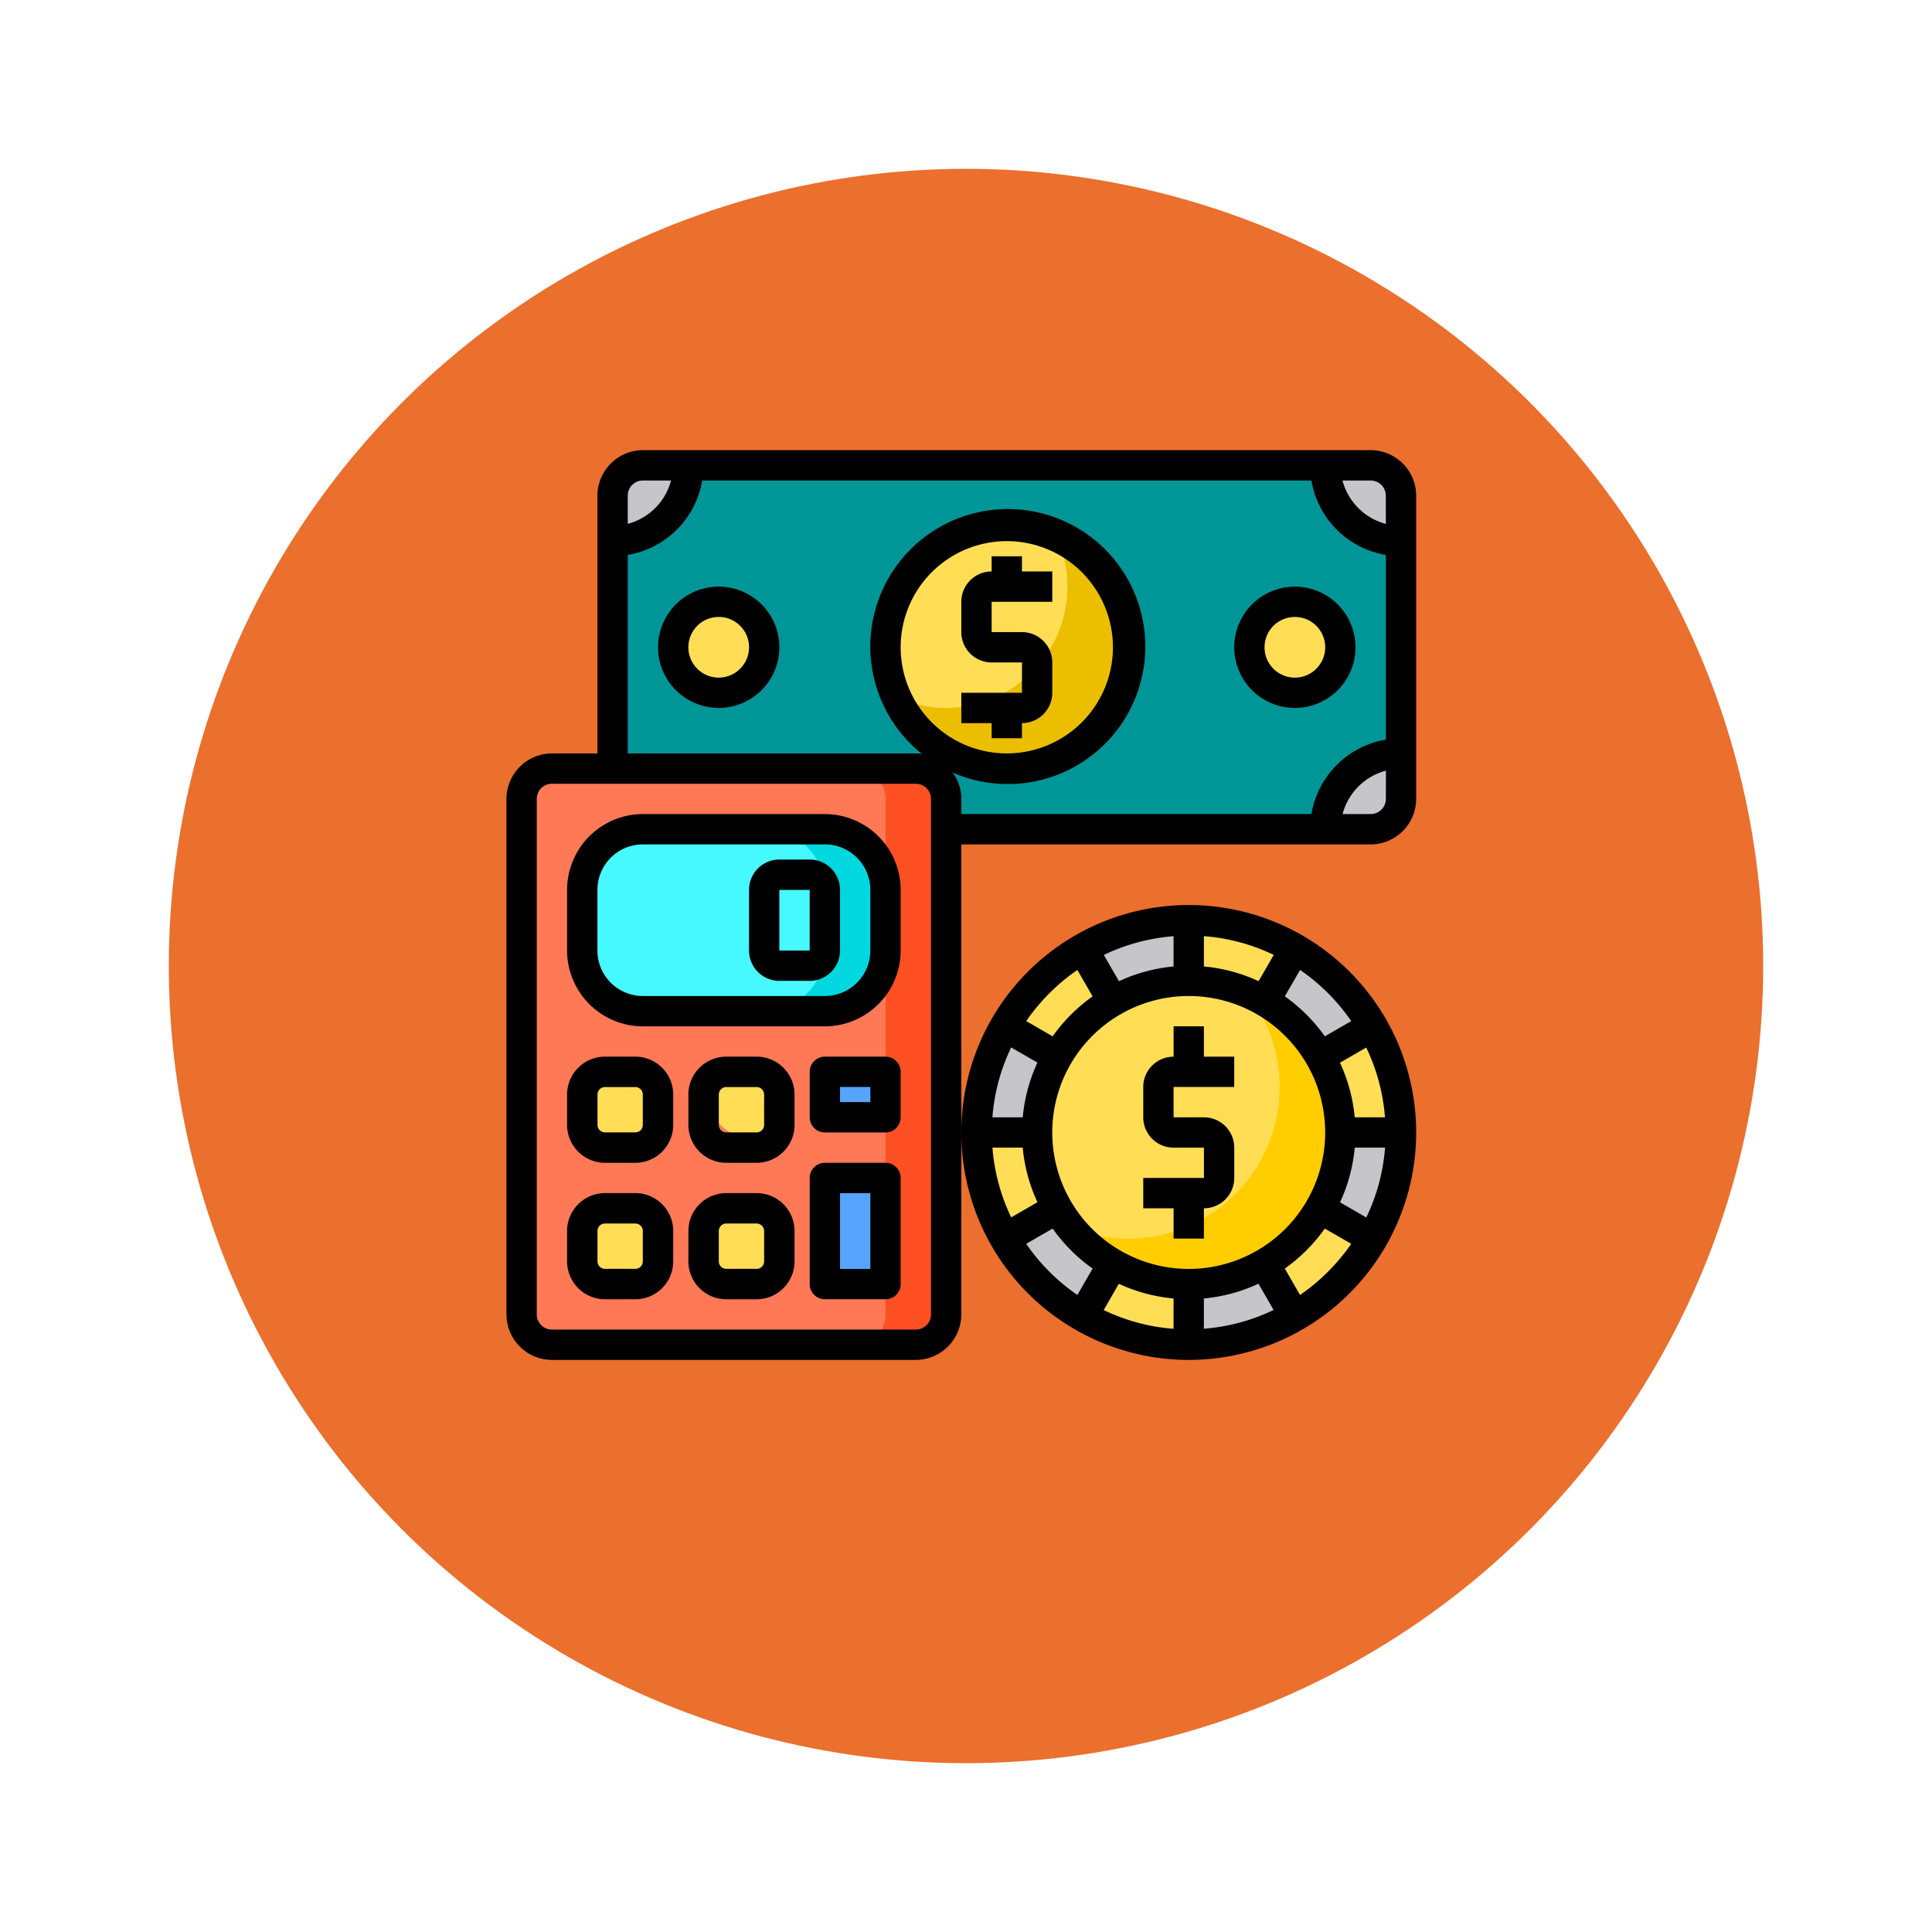 <svg xmlns="http://www.w3.org/2000/svg" xmlns:xlink="http://www.w3.org/1999/xlink" width="103" height="103" viewBox="0 0 103 103"><defs><filter id="a" x="0" y="0" width="103" height="103" filterUnits="userSpaceOnUse"><feOffset dy="3" input="SourceAlpha"/><feGaussianBlur stdDeviation="3" result="b"/><feFlood flood-opacity="0.161"/><feComposite operator="in" in2="b"/><feComposite in="SourceGraphic"/></filter></defs><g transform="translate(-276 -3926)"><g transform="matrix(1, 0, 0, 1, 276, 3926)" filter="url(#a)"><circle cx="42.5" cy="42.5" r="42.5" transform="translate(9 6)" fill="#eb6f2d"/></g><g transform="translate(301 3948)"><rect width="43" height="20" rx="2" transform="translate(7 2.5)" fill="#009698"/><path d="M60.042,22v2.425a1.622,1.622,0,0,1-1.617,1.617H56A4.042,4.042,0,0,1,60.042,22Z" transform="translate(-10.35 -3.833)" fill="#c6c5ca"/><path d="M60.042,4.617V7.042A4.042,4.042,0,0,1,56,3h2.425a1.622,1.622,0,0,1,1.617,1.617Z" transform="translate(-10.35 -0.192)" fill="#c6c5ca"/><circle cx="2" cy="2" r="2" transform="translate(42 10.5)" fill="#ffde55"/><path d="M39.929,13.467a6.467,6.467,0,0,1-6.467,6.467h-.04A6.467,6.467,0,0,1,33.462,7h.04a6.467,6.467,0,0,1,6.426,6.467Z" transform="translate(-4.787 -0.958)" fill="#ffde55"/><path d="M40.067,13.6A6.467,6.467,0,0,1,33.6,20.071h-.04a6.467,6.467,0,0,1-5.86-3.815,6.472,6.472,0,0,0,2.627.582h.04a6.472,6.472,0,0,0,5.9-9.118,6.455,6.455,0,0,1,3.8,5.885Z" transform="translate(-4.926 -1.096)" fill="#ebbf00"/><circle cx="2" cy="2" r="2" transform="translate(11 10.5)" fill="#ffde55"/><path d="M10.617,3h2.425A4.042,4.042,0,0,1,9,7.042V4.617A1.622,1.622,0,0,1,10.617,3Z" transform="translate(-1.342 -0.192)" fill="#c6c5ca"/><circle cx="11.5" cy="11.5" r="11.5" transform="translate(27 26.5)" fill="#ffde55"/><circle cx="11.5" cy="11.5" r="11.5" transform="translate(27 26.5)" fill="#ffde55"/><path d="M59.976,45.658H56.743a8.056,8.056,0,0,0-1.083-4.042L58.457,40A11.2,11.2,0,0,1,59.976,45.658Z" transform="translate(-10.285 -7.283)" fill="#ffde55"/><path d="M56.743,47h3.233a11.2,11.2,0,0,1-1.52,5.658l-2.8-1.617A8.056,8.056,0,0,0,56.743,47Z" transform="translate(-10.285 -8.625)" fill="#c6c5ca"/><path d="M57.755,39.019l-2.8,1.617A8.237,8.237,0,0,0,52,37.677l1.617-2.8A11.172,11.172,0,0,1,57.755,39.019Z" transform="translate(-9.583 -6.302)" fill="#c6c5ca"/><path d="M54.958,52l2.8,1.617a11.172,11.172,0,0,1-4.139,4.139L52,54.958A8.237,8.237,0,0,0,54.958,52Z" transform="translate(-9.583 -9.583)" fill="#ffde55"/><path d="M51.042,55.66l1.617,2.8A11.2,11.2,0,0,1,47,59.976V56.743A8.056,8.056,0,0,0,51.042,55.66Z" transform="translate(-8.625 -10.285)" fill="#c6c5ca"/><path d="M52.658,34.52l-1.617,2.8A8.056,8.056,0,0,0,47,36.233V33A11.2,11.2,0,0,1,52.658,34.52Z" transform="translate(-8.625 -5.942)" fill="#ffde55"/><path d="M45.658,56.743v3.233A11.2,11.2,0,0,1,40,58.457l1.617-2.8a8.056,8.056,0,0,0,4.042,1.083Z" transform="translate(-7.283 -10.285)" fill="#ffde55"/><path d="M45.658,33v3.233a8.056,8.056,0,0,0-4.042,1.083L40,34.52A11.2,11.2,0,0,1,45.658,33Z" transform="translate(-7.283 -5.942)" fill="#c6c5ca"/><path d="M39.019,34.88l1.617,2.8a8.237,8.237,0,0,0-2.958,2.959l-2.8-1.617a11.172,11.172,0,0,1,4.139-4.139Z" transform="translate(-6.302 -6.302)" fill="#ffde55"/><path d="M40.635,54.958l-1.617,2.8a11.172,11.172,0,0,1-4.139-4.139L37.677,52A8.237,8.237,0,0,0,40.635,54.958Z" transform="translate(-6.302 -9.583)" fill="#c6c5ca"/><path d="M34.52,40l2.8,1.617a8.056,8.056,0,0,0-1.083,4.042H33A11.2,11.2,0,0,1,34.52,40Z" transform="translate(-5.942 -7.283)" fill="#c6c5ca"/><path d="M37.316,51.042l-2.8,1.617A11.2,11.2,0,0,1,33,47h3.233A8.056,8.056,0,0,0,37.316,51.042Z" transform="translate(-5.942 -8.625)" fill="#ffde55"/><path d="M53.586,45.229a8.083,8.083,0,0,1-14.4,5.044,7.962,7.962,0,0,0,3.08.614A8.083,8.083,0,0,0,48.583,37.76,8.076,8.076,0,0,1,53.586,45.229Z" transform="translate(-7.128 -6.854)" fill="#ffcd00"/><rect width="23" height="31" rx="2" transform="translate(3 18.5)" fill="#ff7956"/><path d="M29.85,24.617V52.1a1.622,1.622,0,0,1-1.617,1.617H25A1.622,1.622,0,0,0,26.617,52.1V24.617A1.622,1.622,0,0,0,25,23h3.233A1.622,1.622,0,0,1,29.85,24.617Z" transform="translate(-4.408 -4.025)" fill="#ff5023"/><path d="M23,50h3.233v5.658H23Z" transform="translate(-4.025 -9.2)" fill="#57a4ff"/><path d="M23,43h3.233v2.425H23Z" transform="translate(-4.025 -7.858)" fill="#57a4ff"/><rect width="16" height="9" rx="4" transform="translate(6 22.5)" fill="#46f8ff"/><path d="M25.467,30.233v3.233A3.233,3.233,0,0,1,22.233,36.7H19a3.233,3.233,0,0,0,3.233-3.233V30.233A3.233,3.233,0,0,0,19,27h3.233A3.233,3.233,0,0,1,25.467,30.233Z" transform="translate(-3.258 -4.792)" fill="#00d7df"/><g transform="translate(5.986 34.554)"><rect width="4" height="4" rx="1.5" transform="translate(7.014 7.946)" fill="#ffde55"/><rect width="4" height="4" rx="1.5" transform="translate(7.014 -0.054)" fill="#ffde55"/><rect width="4" height="4" rx="1.5" transform="translate(0.014 7.946)" fill="#ffde55"/><rect width="4" height="4" rx="1.5" transform="translate(0.014 -0.054)" fill="#ffde55"/></g><path d="M19.742,26h-9.7A4.047,4.047,0,0,0,6,30.042v3.233a4.047,4.047,0,0,0,4.042,4.042h9.7a4.047,4.047,0,0,0,4.042-4.042V30.042A4.047,4.047,0,0,0,19.742,26Zm2.425,7.275A2.425,2.425,0,0,1,19.742,35.7h-9.7a2.425,2.425,0,0,1-2.425-2.425V30.042a2.425,2.425,0,0,1,2.425-2.425h9.7a2.425,2.425,0,0,1,2.425,2.425Z" transform="translate(-0.767 -4.6)"/><path d="M9.637,42H8.021A2.021,2.021,0,0,0,6,44.021v1.617a2.021,2.021,0,0,0,2.021,2.021H9.637a2.021,2.021,0,0,0,2.021-2.021V44.021A2.021,2.021,0,0,0,9.638,42Zm.4,3.638a.4.4,0,0,1-.4.4H8.021a.4.4,0,0,1-.4-.4V44.021a.4.4,0,0,1,.4-.4H9.637a.4.4,0,0,1,.4.4Z" transform="translate(-0.767 -7.667)"/><path d="M9.637,51H8.021A2.021,2.021,0,0,0,6,53.021v1.617a2.021,2.021,0,0,0,2.021,2.021H9.637a2.021,2.021,0,0,0,2.021-2.021V53.021A2.021,2.021,0,0,0,9.638,51Zm.4,3.638a.4.4,0,0,1-.4.4H8.021a.4.4,0,0,1-.4-.4V53.021a.4.4,0,0,1,.4-.4H9.637a.4.4,0,0,1,.4.4Z" transform="translate(-0.767 -9.392)"/><path d="M17.637,42H16.021A2.021,2.021,0,0,0,14,44.021v1.617a2.021,2.021,0,0,0,2.021,2.021h1.617a2.021,2.021,0,0,0,2.021-2.021V44.021A2.021,2.021,0,0,0,17.637,42Zm.4,3.638a.4.4,0,0,1-.4.4H16.021a.4.4,0,0,1-.4-.4V44.021a.4.4,0,0,1,.4-.4h1.617a.4.4,0,0,1,.4.4Z" transform="translate(-2.3 -7.667)"/><path d="M17.637,51H16.021A2.021,2.021,0,0,0,14,53.021v1.617a2.021,2.021,0,0,0,2.021,2.021h1.617a2.021,2.021,0,0,0,2.021-2.021V53.021A2.021,2.021,0,0,0,17.637,51Zm.4,3.638a.4.4,0,0,1-.4.4H16.021a.4.4,0,0,1-.4-.4V53.021a.4.4,0,0,1,.4-.4h1.617a.4.4,0,0,1,.4.4Z" transform="translate(-2.3 -9.392)"/><path d="M26.042,49H22.808a.808.808,0,0,0-.808.808v5.658a.808.808,0,0,0,.808.808h3.233a.808.808,0,0,0,.808-.808V49.808A.808.808,0,0,0,26.042,49Zm-.808,5.658H23.617V50.617h1.617Z" transform="translate(-3.833 -9.008)"/><path d="M21.233,29H19.617A1.617,1.617,0,0,0,18,30.617V33.85a1.617,1.617,0,0,0,1.617,1.617h1.617A1.617,1.617,0,0,0,22.85,33.85V30.617A1.617,1.617,0,0,0,21.233,29Zm-1.617,4.85V30.617h1.617V33.85Z" transform="translate(-3.067 -5.175)"/><path d="M26.042,42H22.808a.808.808,0,0,0-.808.808v2.425a.808.808,0,0,0,.808.808h3.233a.808.808,0,0,0,.808-.808V42.808A.808.808,0,0,0,26.042,42Zm-.808,2.425H23.617v-.808h1.617Z" transform="translate(-3.833 -7.667)"/><path d="M44.125,56.25A12.125,12.125,0,1,0,32,44.125,12.125,12.125,0,0,0,44.125,56.25Zm-8.663-6.189,1.407-.813A8.972,8.972,0,0,0,39,51.381l-.813,1.407a10.589,10.589,0,0,1-2.727-2.727Zm9.471-14.786V33.658a10.4,10.4,0,0,1,3.724,1l-.808,1.4A8.811,8.811,0,0,0,44.933,35.275Zm-1.617,0a8.811,8.811,0,0,0-2.91.787l-.808-1.4a10.4,10.4,0,0,1,3.718-1Zm.808,1.575a7.275,7.275,0,1,1-7.275,7.275A7.275,7.275,0,0,1,44.125,36.85Zm8.85,8.083h1.617a10.4,10.4,0,0,1-1,3.724l-1.4-.808A8.811,8.811,0,0,0,52.975,44.933Zm0-1.617a8.811,8.811,0,0,0-.787-2.91l1.4-.808a10.4,10.4,0,0,1,1,3.718Zm-9.659,9.659v1.617a10.4,10.4,0,0,1-3.724-1l.808-1.4A8.811,8.811,0,0,0,43.317,52.975Zm1.617,0a8.811,8.811,0,0,0,2.91-.787l.808,1.4a10.405,10.405,0,0,1-3.718,1Zm-9.659-9.659H33.658a10.4,10.4,0,0,1,1-3.724l1.4.808A8.811,8.811,0,0,0,35.275,43.317Zm0,1.617a8.811,8.811,0,0,0,.787,2.91l-1.4.808a10.4,10.4,0,0,1-1-3.718Zm14.786,7.855-.813-1.407a8.973,8.973,0,0,0,2.133-2.133l1.407.813a10.589,10.589,0,0,1-2.727,2.727Zm2.727-14.6L51.381,39a8.973,8.973,0,0,0-2.133-2.133l.813-1.407a10.589,10.589,0,0,1,2.727,2.727Zm-14.6-2.727L39,36.869A8.972,8.972,0,0,0,36.869,39l-1.407-.813A10.589,10.589,0,0,1,38.189,35.462Z" transform="translate(-5.75 -5.75)"/><path d="M45.617,51.317h1.617V49.7a1.617,1.617,0,0,0,1.617-1.617V46.467a1.617,1.617,0,0,0-1.617-1.617H45.617V43.233H48.85V41.617H47.233V40H45.617v1.617A1.617,1.617,0,0,0,44,43.233V44.85a1.617,1.617,0,0,0,1.617,1.617h1.617v1.617H44V49.7h1.617Z" transform="translate(-8.05 -7.283)"/><path d="M15.233,11a3.233,3.233,0,1,0,3.233,3.233A3.233,3.233,0,0,0,15.233,11Zm0,4.85a1.617,1.617,0,1,1,1.617-1.617A1.617,1.617,0,0,1,15.233,15.85Z" transform="translate(-1.917 -1.725)"/><path d="M53.233,17.467A3.233,3.233,0,1,0,50,14.233,3.233,3.233,0,0,0,53.233,17.467Zm0-4.85a1.617,1.617,0,1,1-1.617,1.617A1.617,1.617,0,0,1,53.233,12.617Z" transform="translate(-9.2 -1.725)"/><path d="M35.233,18.7v-.808a1.617,1.617,0,0,0,1.617-1.617V14.658a1.617,1.617,0,0,0-1.617-1.617H33.617V11.425H36.85V9.808H35.233V9H33.617v.808A1.617,1.617,0,0,0,32,11.425v1.617a1.617,1.617,0,0,0,1.617,1.617h1.617v1.617H32v1.617h1.617V18.7Z" transform="translate(-5.75 -1.342)"/><path d="M48.075,2H9.275A2.432,2.432,0,0,0,6.85,4.425V18.167H4.425A2.432,2.432,0,0,0,2,20.592V48.075A2.432,2.432,0,0,0,4.425,50.5h19.4a2.432,2.432,0,0,0,2.425-2.425V23.017H48.075A2.432,2.432,0,0,0,50.5,20.592V4.425A2.432,2.432,0,0,0,48.075,2ZM8.467,4.425a.808.808,0,0,1,.808-.808h1.5A3.247,3.247,0,0,1,8.467,5.928Zm16.167,43.65a.808.808,0,0,1-.808.808H4.425a.808.808,0,0,1-.808-.808V20.592a.808.808,0,0,1,.808-.808h19.4a.808.808,0,0,1,.808.808ZM23.017,12.508a5.658,5.658,0,1,1,5.658,5.658,5.658,5.658,0,0,1-5.658-5.658Zm25.867,8.083a.808.808,0,0,1-.808.808h-1.5a3.247,3.247,0,0,1,2.312-2.312Zm0-3.161A4.844,4.844,0,0,0,44.914,21.4H26.25v-.808a2.364,2.364,0,0,0-.461-1.407,7.331,7.331,0,1,0-1.633-.986,2.193,2.193,0,0,0-.331-.032H8.467V7.586a4.844,4.844,0,0,0,3.969-3.969H44.914a4.844,4.844,0,0,0,3.969,3.969Zm0-11.5a3.247,3.247,0,0,1-2.312-2.312h1.5a.808.808,0,0,1,.808.808Z"/></g></g></svg>